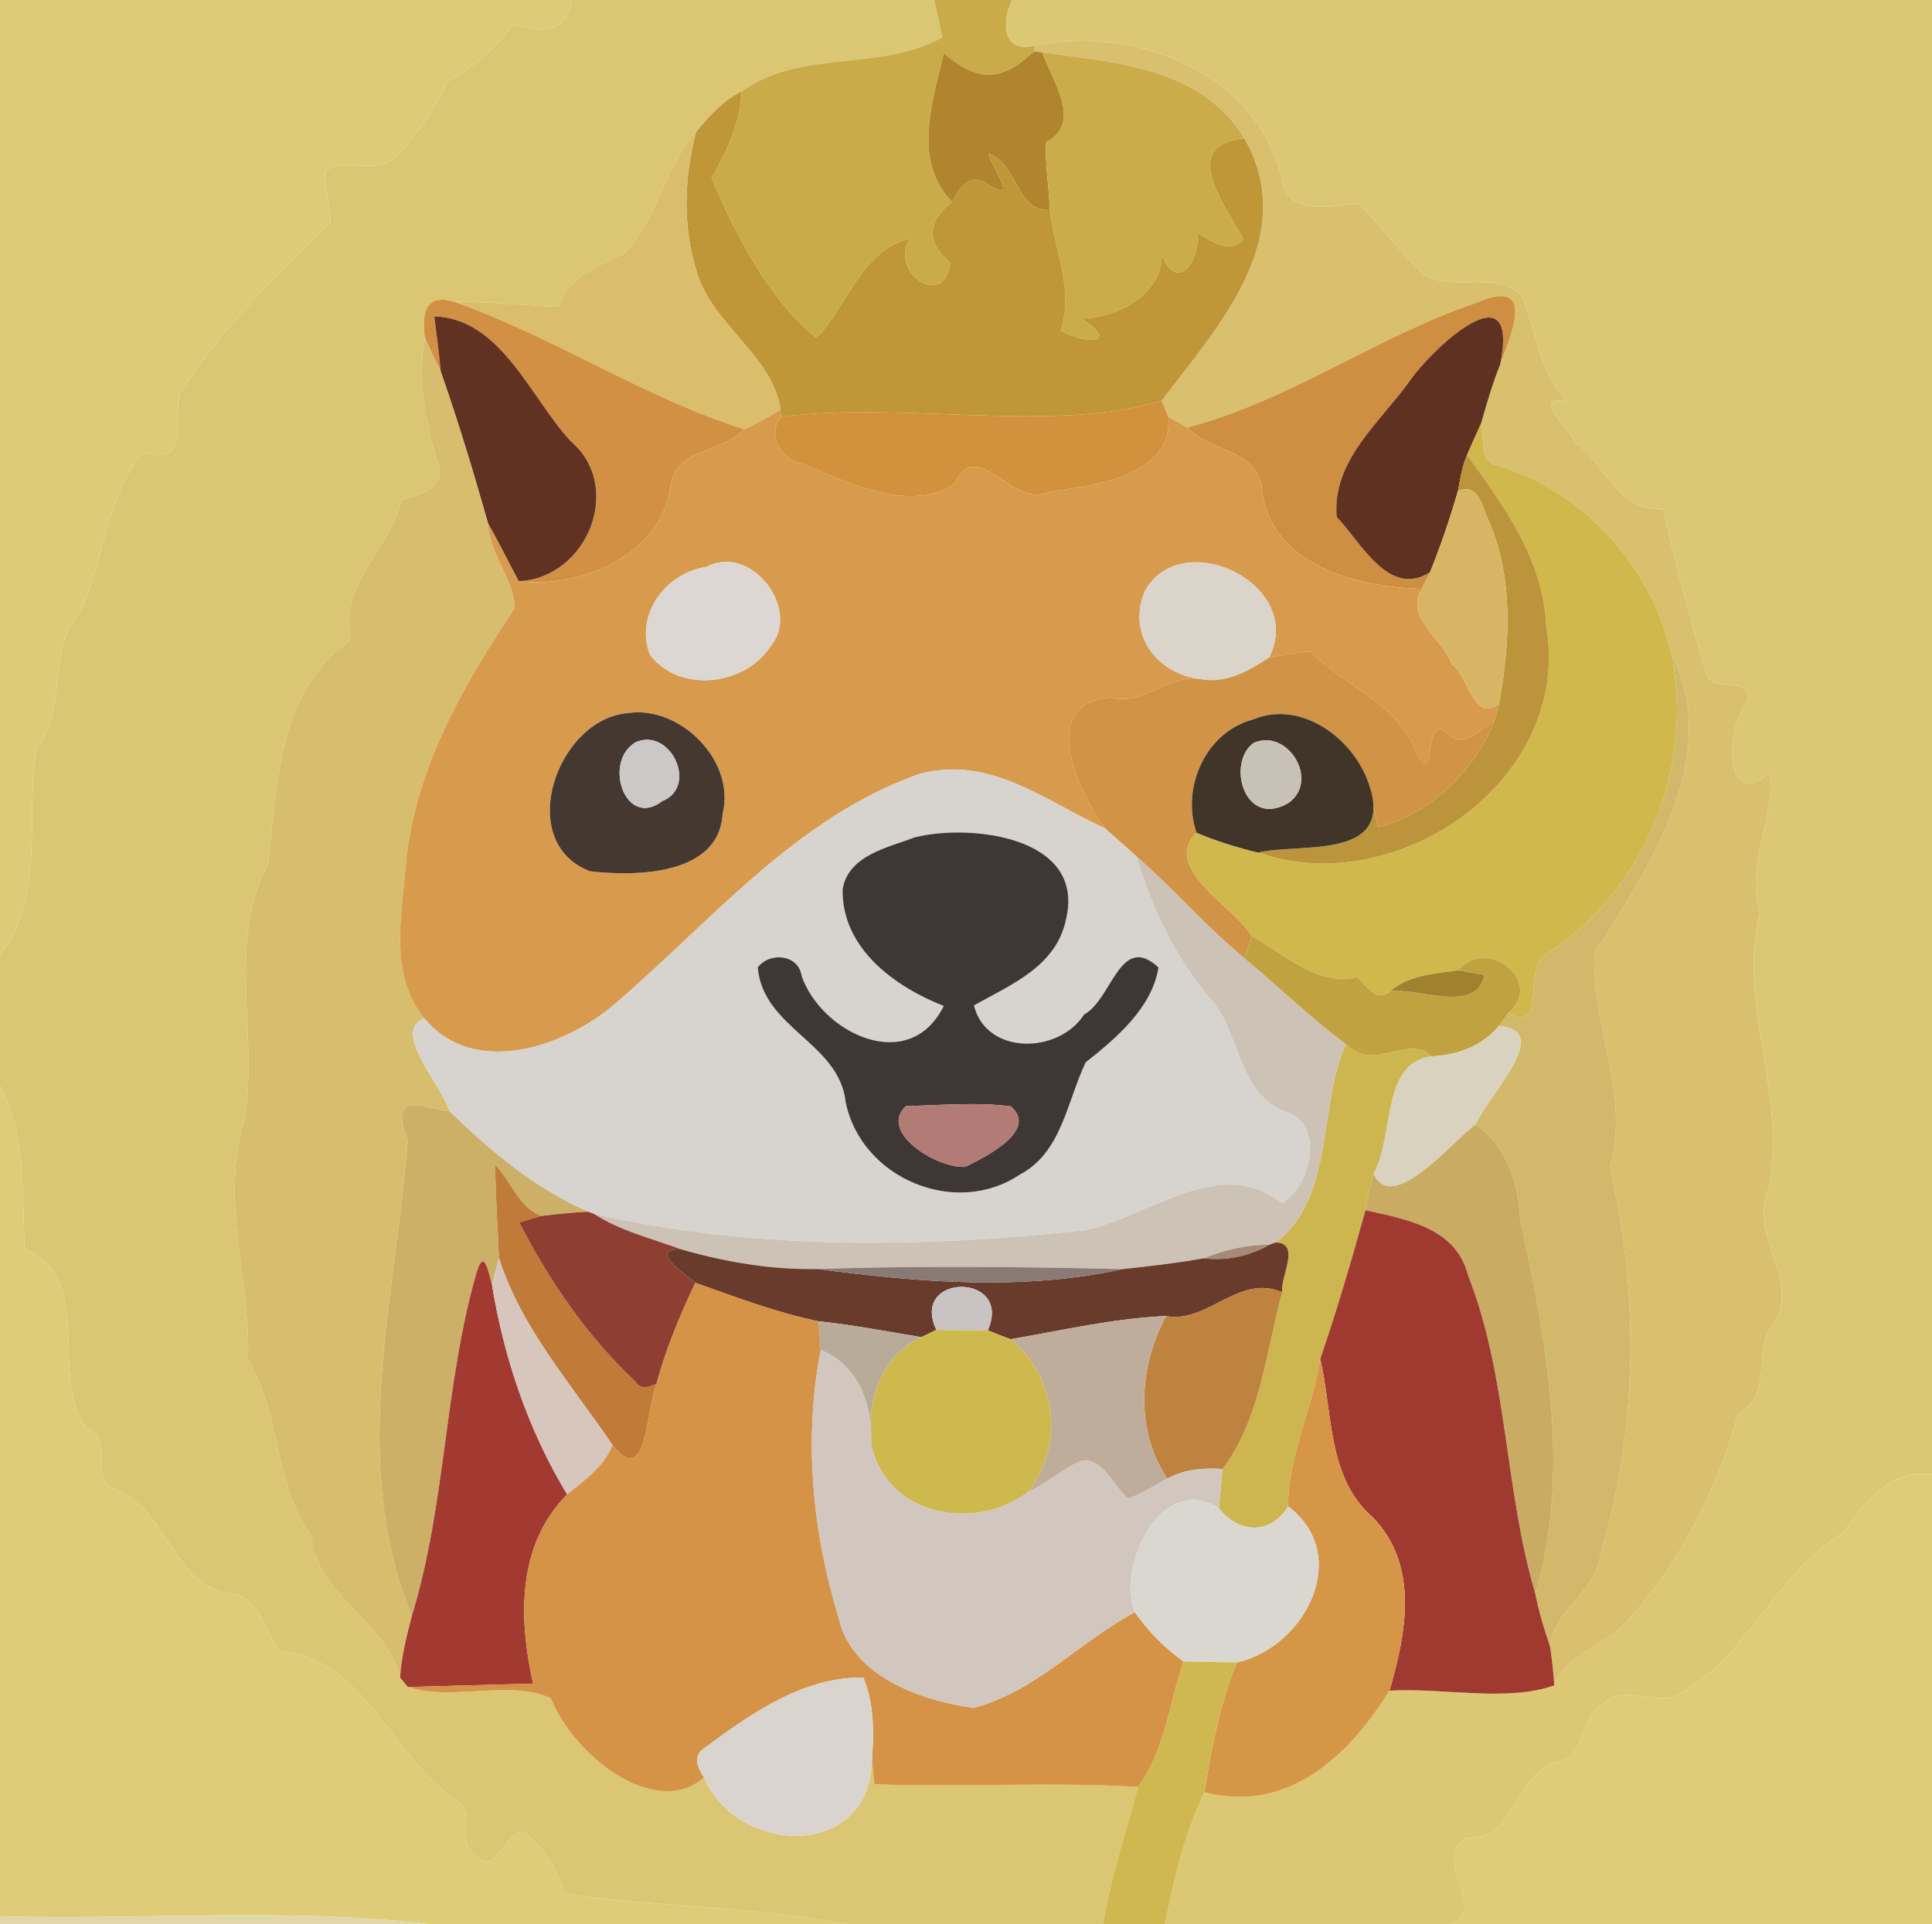 <?xml version="1.0" encoding="UTF-8" ?>
<!DOCTYPE svg PUBLIC "-//W3C//DTD SVG 1.1//EN" "http://www.w3.org/Graphics/SVG/1.1/DTD/svg11.dtd">
<svg width="250pt" height="249pt" viewBox="0 0 250 249" version="1.1" xmlns="http://www.w3.org/2000/svg">
<g id="#dfcb77ff">
<path fill="#dfcb77" opacity="1.00" d=" M 0.00 0.00 L 73.97 0.00 C 73.24 4.56 70.07 4.04 66.30 3.18 C 64.08 6.29 61.32 8.80 57.91 10.54 C 56.03 14.26 53.86 17.97 50.68 20.72 C 48.08 22.54 44.53 20.31 42.04 22.18 C 42.06 24.38 42.74 26.52 42.78 28.72 C 35.85 35.49 28.93 42.33 23.54 50.45 C 21.91 53.03 25.33 60.61 18.48 58.56 C 13.66 64.27 13.46 72.67 10.32 79.35 C 5.95 84.06 8.87 91.70 4.74 96.72 C 3.17 105.50 6.02 115.88 0.00 123.58 L 0.00 0.00 Z" />
</g>
<g id="#dbc673ff">
<path fill="#dbc673" opacity="1.00" d=" M 73.97 0.00 L 120.87 0.00 C 121.22 1.62 121.65 3.22 121.89 4.86 C 113.87 9.31 103.73 6.29 95.95 11.83 C 93.54 13.02 91.76 15.04 90.08 17.07 C 85.90 21.64 85.12 28.29 80.79 32.76 C 77.54 34.39 73.40 35.84 72.26 39.70 C 67.77 39.55 63.28 39.01 58.78 39.06 C 54.96 37.90 54.57 40.64 54.98 43.78 C 53.89 49.54 55.29 55.42 56.92 60.95 C 56.75 63.72 53.95 63.99 51.89 64.74 C 50.52 71.20 43.61 75.64 45.42 82.83 C 35.93 89.32 35.82 101.47 34.72 111.79 C 29.13 122.08 33.72 134.40 31.49 145.44 C 28.54 155.82 32.42 165.48 32.09 175.97 C 36.38 183.04 35.45 192.31 40.29 198.82 C 41.07 206.73 49.88 209.58 51.77 217.10 C 52.02 217.41 52.52 218.02 52.77 218.33 C 58.61 220.21 65.91 217.32 71.26 219.77 C 74.33 227.31 84.78 235.49 91.11 230.04 C 95.35 240.05 112.46 240.87 112.83 227.81 C 112.91 228.59 113.08 230.14 113.16 230.92 C 124.52 231.32 135.90 230.59 147.26 231.26 C 145.67 237.14 143.73 242.97 142.74 249.00 L 109.45 249.00 C 97.46 246.70 84.98 246.80 73.06 245.09 C 72.18 242.35 70.49 239.01 67.83 237.11 C 65.41 236.66 64.19 243.01 61.75 240.30 C 58.78 238.73 61.81 234.76 59.01 233.01 C 50.65 227.34 47.26 214.75 36.33 213.68 C 34.04 211.18 33.84 206.65 29.70 206.26 C 22.29 204.95 21.70 195.45 15.13 192.84 C 11.20 191.82 14.90 185.81 11.15 184.79 C 6.26 178.25 12.42 165.37 3.20 161.65 C 2.82 154.59 3.45 146.95 0.00 140.49 L 0.00 123.58 C 6.02 115.88 3.17 105.50 4.74 96.72 C 8.87 91.70 5.95 84.06 10.32 79.35 C 13.46 72.67 13.66 64.27 18.48 58.56 C 25.33 60.61 21.91 53.03 23.54 50.45 C 28.93 42.33 35.85 35.49 42.78 28.72 C 42.74 26.52 42.06 24.38 42.04 22.18 C 44.53 20.31 48.08 22.54 50.68 20.72 C 53.86 17.97 56.03 14.26 57.91 10.54 C 61.32 8.80 64.08 6.29 66.30 3.18 C 70.07 4.04 73.24 4.56 73.97 0.00 Z" />
</g>
<g id="#c9ac49ff">
<path fill="#c9ac49" opacity="1.00" d=" M 120.87 0.00 L 131.00 0.00 C 129.58 2.84 129.68 7.02 134.01 5.85 L 133.78 6.64 C 129.37 10.90 126.23 10.35 122.13 6.89 C 120.63 13.22 118.05 20.92 123.21 26.13 C 119.97 28.75 119.77 31.23 122.96 34.02 C 122.23 40.18 114.92 35.18 117.77 30.89 C 111.56 32.24 109.70 39.60 105.64 43.73 C 99.41 38.64 95.29 30.57 92.07 23.05 C 94.02 19.56 95.82 15.93 95.95 11.83 C 103.73 6.29 113.87 9.31 121.89 4.86 C 121.65 3.22 121.22 1.62 120.87 0.00 Z" />
</g>
<g id="#dcc874ff">
<path fill="#dcc874" opacity="1.00" d=" M 131.00 0.00 L 250.00 0.00 L 250.00 190.79 C 244.62 190.05 241.27 194.53 238.46 198.38 C 229.86 203.64 226.59 213.72 217.90 218.91 C 214.66 221.32 210.49 217.64 207.53 220.49 C 204.26 221.93 205.55 226.88 201.91 227.93 C 195.67 229.25 196.55 238.10 189.79 237.86 C 185.03 240.76 192.78 247.03 187.74 249.00 L 150.76 249.00 C 151.91 243.17 153.28 237.34 155.85 231.95 C 166.68 234.76 174.58 227.21 179.80 218.80 C 186.70 218.39 194.93 220.31 201.13 218.12 C 202.82 213.89 207.90 212.97 210.65 209.67 C 217.57 202.14 222.28 192.49 224.93 182.92 C 229.51 180.68 226.72 174.96 229.44 171.39 C 233.20 165.86 226.25 159.98 228.78 154.00 C 231.44 141.75 224.68 130.17 227.75 118.14 C 225.78 111.90 229.77 106.18 229.01 99.92 C 223.25 105.40 223.12 94.49 226.02 90.91 C 226.89 87.21 221.77 89.79 220.80 87.26 C 218.75 80.27 216.74 72.71 215.21 65.84 C 209.27 66.28 207.93 60.15 203.78 57.23 C 202.96 55.16 197.85 51.06 202.80 51.96 C 199.08 48.24 198.84 42.69 196.84 38.16 C 193.40 35.01 188.22 37.75 184.41 35.65 C 181.25 32.83 178.79 29.34 175.81 26.34 C 172.31 26.67 166.63 28.11 165.89 23.12 C 162.49 9.27 147.01 3.37 134.01 5.85 C 129.68 7.02 129.58 2.84 131.00 0.00 Z" />
</g>
<g id="#d8c06eff">
<path fill="#d8c06e" opacity="1.00" d=" M 134.01 5.85 C 147.01 3.37 162.49 9.27 165.89 23.12 C 166.63 28.11 172.31 26.67 175.81 26.34 C 178.79 29.34 181.25 32.83 184.41 35.65 C 188.22 37.75 193.40 35.01 196.84 38.16 C 198.84 42.69 199.08 48.24 202.80 51.96 C 197.85 51.06 202.96 55.16 203.78 57.23 C 207.93 60.15 209.27 66.28 215.21 65.84 C 216.74 72.71 218.75 80.27 220.80 87.26 C 221.77 89.79 226.89 87.21 226.02 90.91 C 223.12 94.49 223.25 105.40 229.01 99.92 C 229.77 106.18 225.78 111.90 227.75 118.14 C 224.68 130.17 231.44 141.75 228.78 154.00 C 226.25 159.98 233.20 165.86 229.44 171.39 C 226.72 174.96 229.51 180.68 224.93 182.92 C 222.28 192.49 217.57 202.14 210.65 209.67 C 207.90 212.97 202.82 213.89 201.13 218.12 C 201.01 216.46 200.83 214.81 200.60 213.17 C 201.05 208.24 206.59 206.01 207.11 201.11 C 211.92 184.90 212.16 167.50 208.33 151.11 C 211.01 141.62 205.89 132.56 206.32 123.33 C 213.42 112.36 222.97 97.83 216.30 84.67 C 213.67 73.34 205.05 63.65 193.85 60.23 C 191.21 59.87 192.19 56.63 191.66 54.77 C 192.39 52.19 193.14 49.61 194.14 47.12 C 195.26 43.89 199.13 35.69 191.15 39.15 C 178.21 43.49 166.91 51.86 153.62 55.32 C 152.80 54.86 151.98 54.40 151.17 53.93 C 150.96 53.41 150.54 52.37 150.32 51.85 C 157.46 42.42 168.33 30.81 161.02 17.91 C 155.56 8.78 144.31 8.07 134.89 6.78 L 133.78 6.64 L 134.01 5.85 Z" />
</g>
<g id="#b1842eff">
<path fill="#b1842e" opacity="1.00" d=" M 122.13 6.89 C 126.23 10.35 129.37 10.90 133.78 6.64 L 134.89 6.78 C 136.13 10.45 140.20 15.92 135.38 18.39 C 135.21 21.32 135.75 24.25 135.86 27.19 C 131.38 27.40 131.82 21.22 127.91 19.86 C 128.30 21.71 131.92 26.35 128.00 23.98 C 125.65 22.20 124.29 24.08 123.21 26.13 C 118.05 20.92 120.63 13.22 122.13 6.89 Z" />
</g>
<g id="#caad4aff">
<path fill="#caad4a" opacity="1.00" d=" M 134.89 6.78 C 144.31 8.07 155.56 8.78 161.02 17.91 C 152.39 18.84 158.56 26.51 160.90 30.97 C 159.05 33.03 156.77 31.08 154.91 30.18 C 155.37 33.77 152.24 38.06 150.32 32.91 C 150.46 38.10 144.46 41.20 139.96 41.21 C 144.80 44.49 140.98 44.71 137.26 42.82 C 138.98 37.34 136.46 32.49 135.86 27.19 C 135.75 24.25 135.21 21.32 135.38 18.39 C 140.20 15.92 136.13 10.45 134.89 6.78 Z" />
</g>
<g id="#bf9638ff">
<path fill="#bf9638" opacity="1.00" d=" M 90.08 17.07 C 91.76 15.04 93.54 13.02 95.95 11.83 C 95.82 15.93 94.02 19.56 92.07 23.05 C 95.29 30.57 99.41 38.64 105.64 43.73 C 109.70 39.60 111.56 32.24 117.77 30.89 C 114.92 35.18 122.23 40.18 122.96 34.02 C 119.77 31.23 119.97 28.75 123.21 26.13 C 124.29 24.08 125.65 22.20 128.00 23.98 C 131.92 26.35 128.30 21.71 127.91 19.86 C 131.82 21.22 131.38 27.40 135.86 27.19 C 136.46 32.49 138.98 37.34 137.26 42.82 C 140.98 44.71 144.80 44.49 139.96 41.21 C 144.46 41.20 150.46 38.10 150.32 32.91 C 152.24 38.06 155.37 33.77 154.91 30.18 C 156.77 31.08 159.05 33.03 160.90 30.97 C 158.56 26.51 152.39 18.84 161.02 17.91 C 168.33 30.81 157.46 42.42 150.32 51.85 C 136.04 56.17 117.36 51.91 101.04 53.94 L 101.00 53.01 C 99.99 45.98 91.95 41.90 90.08 34.92 C 88.29 29.18 88.54 22.86 90.08 17.07 Z" />
</g>
<g id="#dabe6bff">
<path fill="#dabe6b" opacity="1.00" d=" M 80.79 32.76 C 85.12 28.29 85.90 21.64 90.08 17.07 C 88.54 22.86 88.29 29.18 90.08 34.92 C 91.95 41.90 99.99 45.98 101.00 53.01 C 99.50 53.96 97.92 54.80 96.31 55.56 C 83.24 51.41 71.69 43.62 58.78 39.06 C 63.28 39.01 67.77 39.55 72.26 39.70 C 73.40 35.84 77.54 34.39 80.79 32.76 Z" />
</g>
<g id="#d19044ff">
<path fill="#d19044" opacity="1.00" d=" M 54.98 43.78 C 54.57 40.64 54.96 37.90 58.78 39.06 C 71.69 43.62 83.24 51.41 96.31 55.56 C 93.41 58.67 87.55 57.89 86.76 62.82 C 85.68 72.17 74.44 76.20 67.11 75.22 C 75.94 74.84 80.82 63.04 73.86 57.11 C 68.61 51.45 64.87 41.24 56.19 40.94 C 56.48 43.33 56.83 45.70 57.03 48.10 C 56.34 46.66 55.67 45.21 54.98 43.78 Z" />
</g>
<g id="#cf8f42ff">
<path fill="#cf8f42" opacity="1.00" d=" M 153.62 55.32 C 166.91 51.86 178.21 43.49 191.15 39.15 C 199.13 35.69 195.26 43.89 194.14 47.12 C 196.68 34.30 185.12 45.33 182.39 49.34 C 178.54 54.71 172.35 59.60 172.96 66.90 C 176.01 70.02 179.68 77.49 185.05 74.05 C 184.78 74.59 184.26 75.67 184.00 76.21 C 175.53 76.02 164.08 73.14 163.24 62.82 C 162.15 58.01 156.48 58.43 153.62 55.32 Z" />
</g>
<g id="#613222ff">
<path fill="#613222" opacity="1.00" d=" M 56.19 40.94 C 64.87 41.24 68.61 51.45 73.86 57.11 C 80.82 63.04 75.94 74.84 67.11 75.22 C 65.78 72.74 64.56 70.21 63.16 67.78 C 61.29 61.17 59.31 54.58 57.03 48.10 C 56.83 45.70 56.48 43.33 56.19 40.94 Z" />
</g>
<g id="#5f3120ff">
<path fill="#5f3120" opacity="1.00" d=" M 182.39 49.34 C 185.12 45.33 196.68 34.30 194.14 47.12 C 193.14 49.61 192.39 52.19 191.66 54.77 C 191.07 56.15 190.42 57.50 189.84 58.88 C 189.17 60.36 188.98 61.98 188.65 63.56 C 187.63 67.11 186.43 70.62 185.05 74.05 C 179.68 77.49 176.01 70.02 172.96 66.90 C 172.35 59.60 178.54 54.71 182.39 49.34 Z" />
</g>
<g id="#d6be6eff">
<path fill="#d6be6e" opacity="1.00" d=" M 54.98 43.78 C 55.67 45.21 56.34 46.66 57.03 48.10 C 59.31 54.58 61.29 61.17 63.16 67.78 C 63.28 71.68 66.59 75.06 66.61 78.70 C 60.12 88.42 54.08 98.84 52.64 110.66 C 52.12 117.57 50.08 125.90 54.91 131.80 C 50.55 133.49 57.17 140.33 58.16 143.81 C 55.44 143.63 50.02 140.72 52.76 147.54 C 51.16 167.97 45.10 189.32 53.29 209.14 C 52.61 211.76 51.94 214.39 51.77 217.10 C 49.88 209.58 41.07 206.73 40.29 198.82 C 35.45 192.31 36.38 183.04 32.09 175.97 C 32.42 165.48 28.54 155.82 31.49 145.44 C 33.72 134.40 29.13 122.08 34.72 111.79 C 35.82 101.47 35.93 89.32 45.42 82.83 C 43.61 75.64 50.52 71.20 51.89 64.74 C 53.95 63.99 56.75 63.72 56.92 60.95 C 55.29 55.42 53.89 49.54 54.98 43.78 Z" />
</g>
<g id="#d2913cff">
<path fill="#d2913c" opacity="1.00" d=" M 150.32 51.85 C 150.54 52.37 150.96 53.41 151.17 53.93 C 151.91 61.73 141.29 62.88 135.64 63.66 C 131.12 65.96 126.42 56.28 123.55 62.58 C 118.02 66.45 109.77 62.54 103.97 60.06 C 101.11 59.68 99.19 56.33 101.04 53.94 C 117.36 51.91 136.04 56.17 150.32 51.85 Z" />
</g>
<g id="#d89a4dff">
<path fill="#d89a4d" opacity="1.00" d=" M 96.31 55.56 C 97.92 54.80 99.50 53.96 101.00 53.01 L 101.04 53.94 C 99.19 56.33 101.11 59.68 103.97 60.06 C 109.77 62.54 118.02 66.45 123.55 62.58 C 126.42 56.28 131.12 65.96 135.64 63.66 C 141.29 62.88 151.91 61.73 151.17 53.93 C 151.98 54.40 152.80 54.86 153.62 55.32 C 156.48 58.43 162.15 58.01 163.24 62.82 C 164.08 73.14 175.53 76.02 184.00 76.21 C 181.63 79.77 186.88 82.91 187.94 86.05 C 189.96 87.35 190.71 93.76 193.99 91.04 C 193.84 91.60 193.54 92.71 193.38 93.26 C 191.52 94.44 189.29 97.00 187.19 94.83 C 184.22 92.08 185.81 102.19 183.37 97.61 C 180.94 90.85 174.10 89.06 169.67 84.34 C 167.83 84.36 166.03 84.82 164.22 85.10 C 168.97 75.65 153.07 67.97 148.20 76.38 C 145.73 82.07 149.69 87.14 155.19 87.87 C 151.02 87.29 147.91 91.41 143.85 90.27 C 134.25 90.79 139.30 102.27 143.00 107.21 C 135.33 103.75 128.21 97.73 119.04 100.14 C 102.84 105.84 91.88 119.46 79.22 130.23 C 72.72 135.62 61.22 139.44 54.91 131.80 C 50.08 125.90 52.12 117.57 52.64 110.66 C 54.08 98.84 60.12 88.42 66.61 78.70 C 66.59 75.06 63.28 71.68 63.16 67.78 C 64.56 70.21 65.78 72.74 67.11 75.22 C 74.44 76.20 85.68 72.17 86.76 62.82 C 87.55 57.89 93.41 58.67 96.31 55.56 M 91.39 73.38 C 86.30 74.09 82.06 79.45 84.11 84.73 C 87.91 89.78 96.40 88.74 99.67 83.68 C 103.76 78.93 97.22 70.25 91.39 73.38 M 81.30 92.28 C 72.04 93.01 66.53 108.99 76.33 112.75 C 81.98 113.43 93.04 113.40 93.50 105.35 C 95.23 98.46 88.00 91.30 81.30 92.28 Z" />
</g>
<g id="#d0b84cff">
<path fill="#d0b84c" opacity="1.00" d=" M 189.84 58.88 C 190.42 57.50 191.07 56.15 191.66 54.77 C 192.19 56.63 191.21 59.87 193.85 60.23 C 205.05 63.65 213.67 73.34 216.30 84.67 C 219.21 99.45 212.97 115.08 200.30 123.32 C 196.70 125.25 200.51 133.83 195.16 131.10 C 200.00 126.99 192.30 121.09 188.69 125.58 C 185.64 126.01 182.33 126.16 179.91 128.28 C 178.02 129.80 176.92 127.61 175.62 126.47 C 170.35 127.69 166.31 123.45 161.97 121.15 C 159.86 117.47 150.16 112.35 154.83 107.77 C 157.39 108.86 160.07 109.67 162.78 110.34 C 180.74 116.62 203.53 100.97 200.08 80.97 C 199.74 72.47 194.61 65.49 189.84 58.88 Z" />
</g>
<g id="#bc943bff">
<path fill="#bc943b" opacity="1.00" d=" M 188.65 63.56 C 188.98 61.98 189.17 60.36 189.84 58.88 C 194.61 65.49 199.74 72.47 200.08 80.97 C 203.53 100.97 180.74 116.62 162.78 110.34 C 168.01 109.06 180.30 111.42 177.24 101.80 C 177.51 103.12 178.04 105.75 178.31 107.07 C 185.16 105.27 190.81 99.75 193.38 93.26 C 193.54 92.71 193.84 91.60 193.99 91.04 C 195.40 83.21 195.87 74.79 192.62 67.35 C 191.75 65.55 191.35 62.44 188.65 63.56 Z" />
</g>
<g id="#d7b565ff">
<path fill="#d7b565" opacity="1.00" d=" M 188.65 63.56 C 191.35 62.44 191.75 65.55 192.62 67.35 C 195.87 74.79 195.40 83.21 193.99 91.04 C 190.71 93.76 189.96 87.35 187.94 86.05 C 186.88 82.91 181.63 79.77 184.00 76.21 C 184.26 75.67 184.78 74.59 185.05 74.05 C 186.43 70.62 187.63 67.11 188.65 63.56 Z" />
</g>
<g id="#dcd7d2ff">
<path fill="#dcd7d2" opacity="1.00" d=" M 91.39 73.38 C 97.22 70.25 103.76 78.93 99.67 83.68 C 96.40 88.74 87.91 89.78 84.11 84.73 C 82.06 79.45 86.30 74.09 91.39 73.38 Z" />
</g>
<g id="#dad4cbff">
<path fill="#dad4cb" opacity="1.00" d=" M 148.20 76.38 C 153.07 67.97 168.97 75.65 164.22 85.10 C 161.52 86.88 158.56 88.56 155.19 87.87 C 149.69 87.14 145.73 82.07 148.20 76.38 Z" />
</g>
<g id="#d19346ff">
<path fill="#d19346" opacity="1.00" d=" M 164.22 85.10 C 166.03 84.82 167.83 84.36 169.67 84.34 C 174.10 89.06 180.94 90.85 183.37 97.61 C 185.81 102.19 184.22 92.08 187.19 94.83 C 189.29 97.00 191.52 94.44 193.38 93.26 C 190.81 99.75 185.16 105.27 178.31 107.07 C 178.04 105.75 177.51 103.12 177.24 101.80 C 175.44 95.77 168.46 90.45 162.12 93.12 C 156.01 94.74 152.81 101.95 154.83 107.77 C 150.16 112.35 159.86 117.47 161.97 121.15 C 161.67 122.12 161.36 123.08 161.05 124.04 C 156.09 119.95 151.89 115.05 147.05 110.84 C 145.73 109.59 144.32 108.44 143.00 107.21 C 139.30 102.27 134.25 90.79 143.85 90.27 C 147.91 91.41 151.02 87.29 155.19 87.87 C 158.56 88.56 161.52 86.88 164.22 85.10 Z" />
</g>
<g id="#d1b86aff">
<path fill="#d1b86a" opacity="1.00" d=" M 216.30 84.67 C 222.97 97.83 213.42 112.36 206.32 123.33 C 205.89 132.56 211.01 141.62 208.33 151.11 C 212.16 167.50 211.92 184.90 207.11 201.11 C 206.59 206.01 201.05 208.24 200.60 213.17 C 199.84 210.89 199.11 208.60 198.67 206.25 C 203.36 190.31 200.09 173.41 196.67 157.52 C 196.47 153.08 194.87 148.04 190.93 145.54 C 192.56 141.76 201.16 133.31 193.93 132.78 C 194.23 132.36 194.85 131.52 195.16 131.10 C 200.51 133.83 196.70 125.25 200.30 123.32 C 212.97 115.08 219.21 99.45 216.30 84.67 Z" />
</g>
<g id="#443831ff">
<path fill="#443831" opacity="1.00" d=" M 81.30 92.28 C 88.00 91.30 95.23 98.46 93.50 105.35 C 93.04 113.40 81.98 113.43 76.33 112.75 C 66.53 108.99 72.04 93.01 81.30 92.28 M 82.19 96.09 C 77.98 98.70 80.95 107.30 85.67 103.69 C 90.45 101.80 86.71 93.99 82.19 96.09 Z" />
</g>
<g id="#413529ff">
<path fill="#413529" opacity="1.00" d=" M 162.12 93.12 C 168.46 90.45 175.44 95.77 177.24 101.80 C 180.30 111.42 168.01 109.06 162.78 110.34 C 160.07 109.67 157.39 108.86 154.83 107.77 C 152.81 101.95 156.01 94.74 162.12 93.12 M 162.23 96.15 C 158.66 98.67 161.02 107.32 166.75 103.90 C 170.81 101.00 166.59 94.19 162.23 96.15 Z" />
</g>
<g id="#cdc8c8ff">
<path fill="#cdc8c8" opacity="1.00" d=" M 82.19 96.09 C 86.71 93.99 90.45 101.80 85.67 103.69 C 80.95 107.30 77.98 98.70 82.19 96.09 Z" />
</g>
<g id="#c8c1b6ff">
<path fill="#c8c1b6" opacity="1.00" d=" M 162.23 96.15 C 166.59 94.19 170.81 101.00 166.75 103.90 C 161.02 107.32 158.66 98.67 162.23 96.15 Z" />
</g>
<g id="#d7d4d0ff">
<path fill="#d7d4d0" opacity="1.00" d=" M 119.04 100.14 C 128.21 97.73 135.33 103.75 143.00 107.21 C 144.32 108.44 145.73 109.59 147.05 110.84 C 149.11 117.75 152.29 124.38 157.12 129.82 C 160.47 134.26 160.40 141.45 166.14 143.80 C 171.49 145.21 169.77 153.37 165.87 155.72 C 157.77 149.27 148.51 157.61 140.28 159.22 C 119.25 161.50 97.58 161.82 76.84 157.08 L 76.08 156.81 C 69.25 153.81 63.46 148.98 58.16 143.81 C 57.17 140.33 50.55 133.49 54.91 131.80 C 61.22 139.44 72.72 135.62 79.22 130.23 C 91.88 119.46 102.84 105.84 119.04 100.14 M 118.37 108.37 C 114.79 109.72 109.78 110.70 109.03 115.09 C 108.92 122.69 115.66 127.64 122.12 130.19 C 117.65 139.21 106.30 133.70 103.73 126.30 C 103.33 123.50 99.60 123.15 98.05 125.20 C 98.73 133.13 108.61 134.93 109.43 142.65 C 111.45 152.50 123.63 157.63 131.99 152.00 C 137.39 149.16 138.07 142.52 140.49 137.49 C 144.51 134.30 149.06 130.45 149.91 125.21 C 144.94 120.58 143.89 129.37 140.28 131.29 C 136.99 136.43 127.63 136.59 126.03 130.12 C 130.87 127.39 136.71 125.08 137.96 118.91 C 140.48 108.14 125.32 106.59 118.37 108.37 Z" />
</g>
<g id="#3f3736ff">
<path fill="#3f3736" opacity="1.00" d=" M 118.37 108.37 C 125.32 106.59 140.48 108.14 137.96 118.91 C 136.71 125.08 130.87 127.39 126.03 130.12 C 127.63 136.59 136.99 136.43 140.28 131.29 C 143.89 129.37 144.94 120.58 149.91 125.21 C 149.06 130.45 144.51 134.30 140.49 137.49 C 138.07 142.52 137.39 149.16 131.99 152.00 C 123.63 157.63 111.45 152.50 109.43 142.65 C 108.61 134.93 98.73 133.13 98.05 125.20 C 99.60 123.15 103.33 123.50 103.73 126.30 C 106.30 133.70 117.65 139.21 122.12 130.19 C 115.66 127.64 108.92 122.69 109.03 115.09 C 109.78 110.70 114.79 109.72 118.37 108.37 M 117.25 143.14 C 113.54 146.50 121.41 151.33 124.93 151.00 C 127.56 149.70 134.43 146.27 130.78 143.18 C 126.30 142.60 121.75 143.05 117.25 143.14 Z" />
</g>
<g id="#cdc2b6ff">
<path fill="#cdc2b6" opacity="1.00" d=" M 147.05 110.84 C 151.89 115.05 156.09 119.95 161.05 124.04 C 165.46 127.69 169.57 131.72 174.17 135.13 C 170.54 143.11 172.73 155.10 165.06 160.80 L 164.26 161.10 C 161.31 161.06 158.45 161.78 155.74 162.85 C 152.26 163.47 148.74 163.87 145.23 164.25 C 132.08 163.93 118.91 163.80 105.77 164.23 C 99.79 164.35 93.87 163.33 88.15 161.69 C 84.34 160.27 80.28 159.33 76.84 157.08 C 97.58 161.82 119.25 161.50 140.28 159.22 C 148.51 157.61 157.77 149.27 165.87 155.72 C 169.77 153.37 171.49 145.21 166.14 143.80 C 160.40 141.45 160.47 134.26 157.12 129.82 C 152.29 124.38 149.11 117.75 147.05 110.84 Z" />
</g>
<g id="#c1a241ff">
<path fill="#c1a241" opacity="1.00" d=" M 161.97 121.15 C 166.31 123.45 170.35 127.69 175.62 126.47 C 176.92 127.61 178.02 129.80 179.91 128.28 C 183.69 127.83 191.08 131.26 192.08 126.17 C 191.23 126.02 189.54 125.73 188.69 125.58 C 192.30 121.09 200.00 126.99 195.16 131.10 C 194.85 131.52 194.23 132.36 193.93 132.78 C 191.76 135.42 188.59 136.54 185.25 136.71 C 182.18 133.74 177.76 138.87 174.17 135.13 C 169.57 131.72 165.46 127.69 161.05 124.04 C 161.36 123.08 161.67 122.12 161.97 121.15 Z" />
</g>
<g id="#a0812eff">
<path fill="#a0812e" opacity="1.00" d=" M 179.91 128.28 C 182.33 126.16 185.64 126.01 188.69 125.58 C 189.54 125.73 191.23 126.02 192.08 126.17 C 191.08 131.26 183.69 127.83 179.91 128.28 Z" />
</g>
<g id="#d9d2bfff">
<path fill="#d9d2bf" opacity="1.00" d=" M 185.25 136.71 C 188.59 136.54 191.76 135.42 193.93 132.78 C 201.16 133.31 192.56 141.76 190.93 145.54 C 188.13 147.51 180.10 157.39 177.74 151.88 C 180.47 147.05 178.65 137.49 185.25 136.71 Z" />
</g>
<g id="#cdb54fff">
<path fill="#cdb54f" opacity="1.00" d=" M 174.17 135.13 C 177.76 138.87 182.18 133.74 185.25 136.71 C 178.65 137.49 180.47 147.05 177.74 151.88 C 177.24 153.42 176.98 155.02 176.69 156.62 C 174.90 163.08 173.02 169.52 170.84 175.86 C 169.83 182.31 166.69 188.32 166.68 194.95 C 164.45 198.65 160.25 198.51 157.72 195.17 C 157.87 193.48 158.04 191.79 158.21 190.11 C 163.13 183.55 163.81 174.93 165.92 167.25 C 165.64 165.20 168.39 160.89 165.06 160.80 C 172.73 155.10 170.54 143.11 174.17 135.13 Z" />
</g>
<g id="#decc78ff">
<path fill="#decc78" opacity="1.00" d=" M 0.00 140.49 C 3.45 146.95 2.82 154.59 3.20 161.65 C 12.42 165.37 6.26 178.25 11.15 184.79 C 14.90 185.81 11.20 191.82 15.13 192.84 C 21.70 195.45 22.29 204.95 29.70 206.26 C 33.84 206.65 34.04 211.18 36.33 213.68 C 47.26 214.75 50.65 227.34 59.01 233.01 C 61.81 234.76 58.78 238.73 61.75 240.30 C 64.19 243.01 65.41 236.66 67.83 237.11 C 70.49 239.01 72.18 242.35 73.06 245.09 C 84.98 246.80 97.46 246.70 109.45 249.00 L 55.47 249.00 C 37.09 246.83 18.48 248.50 0.00 248.00 L 0.00 140.49 Z" />
</g>
<g id="#ccb067ff">
<path fill="#ccb067" opacity="1.00" d=" M 52.76 147.54 C 50.02 140.72 55.44 143.63 58.16 143.81 C 63.46 148.98 69.25 153.81 76.08 156.81 C 74.08 156.92 72.08 157.11 70.09 157.36 C 67.13 156.32 66.14 152.86 64.08 150.76 C 64.12 154.77 64.40 158.79 64.57 162.81 C 64.26 163.95 63.96 165.09 63.66 166.24 C 63.15 164.49 62.65 161.45 61.67 164.69 C 57.48 179.16 57.73 194.65 53.29 209.14 C 45.10 189.32 51.16 167.97 52.76 147.54 Z" />
</g>
<g id="#b37b75ff">
<path fill="#b37b75" opacity="1.00" d=" M 117.25 143.14 C 121.75 143.05 126.30 142.60 130.78 143.18 C 134.43 146.27 127.56 149.70 124.93 151.00 C 121.41 151.33 113.54 146.50 117.25 143.14 Z" />
</g>
<g id="#c9ab64ff">
<path fill="#c9ab64" opacity="1.00" d=" M 177.74 151.88 C 180.10 157.39 188.13 147.51 190.93 145.54 C 194.87 148.04 196.47 153.08 196.67 157.52 C 200.09 173.41 203.36 190.31 198.67 206.25 C 194.66 192.74 195.14 178.15 189.95 165.01 C 188.39 158.86 181.93 157.80 176.69 156.62 C 176.98 155.02 177.24 153.42 177.74 151.88 Z" />
</g>
<g id="#c07b38ff">
<path fill="#c07b38" opacity="1.00" d=" M 64.08 150.76 C 66.14 152.86 67.13 156.32 70.09 157.36 C 69.12 157.62 68.15 157.90 67.19 158.21 C 71.08 165.79 76.00 172.95 82.23 178.82 C 82.90 179.95 83.98 179.46 84.95 179.10 C 83.65 182.19 83.81 192.83 79.26 187.03 C 74.03 179.24 67.43 171.91 64.57 162.81 C 64.40 158.79 64.12 154.77 64.08 150.76 Z" />
</g>
<g id="#8f3f31ff">
<path fill="#8f3f31" opacity="1.00" d=" M 70.09 157.36 C 72.08 157.11 74.08 156.92 76.08 156.81 L 76.84 157.08 C 80.28 159.33 84.34 160.27 88.15 161.69 C 83.70 161.55 88.55 164.83 89.98 166.02 C 87.98 170.24 86.17 174.58 84.95 179.10 C 83.98 179.46 82.90 179.95 82.23 178.82 C 76.00 172.95 71.08 165.79 67.19 158.21 C 68.15 157.90 69.12 157.62 70.09 157.36 Z" />
</g>
<g id="#a03930ff">
<path fill="#a03930" opacity="1.00" d=" M 170.84 175.86 C 173.02 169.52 174.90 163.08 176.69 156.62 C 181.93 157.80 188.39 158.86 189.95 165.01 C 195.14 178.15 194.66 192.74 198.67 206.25 C 199.11 208.60 199.84 210.89 200.60 213.17 C 200.83 214.81 201.01 216.46 201.13 218.12 C 194.93 220.31 186.70 218.39 179.80 218.80 C 181.97 211.33 183.66 202.64 177.66 196.38 C 171.75 191.35 172.46 182.82 170.84 175.86 Z" />
</g>
<g id="#a68978ff">
<path fill="#a68978" opacity="1.00" d=" M 155.74 162.85 C 158.45 161.78 161.31 161.06 164.26 161.10 C 161.65 162.58 158.72 163.20 155.74 162.85 Z" />
</g>
<g id="#683b2cff">
<path fill="#683b2c" opacity="1.00" d=" M 164.26 161.10 L 165.06 160.80 C 168.39 160.89 165.64 165.20 165.92 167.25 C 160.32 164.78 156.29 171.33 150.89 170.32 C 144.12 170.61 137.43 172.18 130.76 173.32 C 129.77 172.95 128.79 172.57 127.82 172.17 C 131.15 164.67 117.67 164.69 121.16 172.11 C 120.67 172.35 119.71 172.81 119.23 173.05 C 114.80 172.33 110.40 171.46 105.94 171.00 C 100.45 169.88 95.24 167.88 89.98 166.02 C 88.55 164.83 83.70 161.55 88.15 161.69 C 93.87 163.33 99.79 164.35 105.77 164.23 C 118.85 165.94 132.21 167.09 145.23 164.25 C 148.74 163.87 152.26 163.47 155.74 162.85 C 158.72 163.20 161.65 162.58 164.26 161.10 Z" />
</g>
<g id="#a33a31ff">
<path fill="#a33a31" opacity="1.00" d=" M 61.67 164.69 C 62.65 161.45 63.15 164.49 63.66 166.24 C 65.21 175.80 68.38 185.11 73.39 193.41 C 66.88 199.96 67.10 209.41 68.98 217.89 C 63.57 218.04 58.17 218.19 52.77 218.33 C 52.52 218.02 52.02 217.41 51.77 217.10 C 51.94 214.39 52.61 211.76 53.29 209.14 C 57.73 194.65 57.48 179.16 61.67 164.69 Z" />
</g>
<g id="#d6c6bcff">
<path fill="#d6c6bc" opacity="1.00" d=" M 63.66 166.24 C 63.96 165.09 64.26 163.95 64.57 162.81 C 67.43 171.91 74.03 179.24 79.26 187.03 C 78.14 189.84 75.64 191.57 73.39 193.41 C 68.38 185.11 65.21 175.80 63.66 166.24 Z" />
</g>
<g id="#897a74ff">
<path fill="#897a74" opacity="1.00" d=" M 105.77 164.23 C 118.91 163.80 132.08 163.93 145.23 164.25 C 132.21 167.09 118.85 165.94 105.77 164.23 Z" />
</g>
<g id="#d49347ff">
<path fill="#d49347" opacity="1.00" d=" M 89.98 166.02 C 95.24 167.88 100.45 169.88 105.94 171.00 C 106.03 172.23 106.11 173.47 106.20 174.71 C 103.98 186.26 105.11 198.19 108.53 209.38 C 110.20 216.98 119.23 220.09 125.99 221.03 C 133.96 218.93 139.72 212.47 146.84 208.64 C 148.58 211.11 150.69 213.29 153.17 215.02 C 151.28 220.43 150.77 226.61 147.26 231.26 C 135.90 230.59 124.52 231.32 113.16 230.92 C 113.08 230.14 112.91 228.59 112.83 227.81 C 113.10 224.18 113.11 220.50 111.72 217.10 C 103.97 217.00 97.15 221.77 91.20 226.20 C 89.60 227.18 90.24 228.79 91.11 230.04 C 84.78 235.49 74.33 227.31 71.26 219.77 C 65.91 217.32 58.61 220.21 52.77 218.33 C 58.17 218.19 63.57 218.04 68.98 217.89 C 67.10 209.41 66.88 199.96 73.39 193.41 C 75.64 191.57 78.14 189.84 79.26 187.03 C 83.81 192.83 83.65 182.19 84.95 179.10 C 86.17 174.58 87.98 170.24 89.98 166.02 Z" />
</g>
<g id="#be833fff">
<path fill="#be833f" opacity="1.00" d=" M 150.89 170.32 C 156.29 171.33 160.32 164.78 165.92 167.25 C 163.81 174.93 163.13 183.55 158.21 190.11 C 155.73 189.93 153.25 190.17 151.04 191.36 C 146.84 185.06 147.37 176.82 150.89 170.32 Z" />
</g>
<g id="#cac3c3ff">
<path fill="#cac3c3" opacity="1.00" d=" M 121.16 172.11 C 117.67 164.69 131.15 164.67 127.82 172.17 C 126.15 172.16 122.82 172.13 121.16 172.11 Z" />
</g>
<g id="#bfad9cff">
<path fill="#bfad9c" opacity="1.00" d=" M 130.76 173.32 C 137.43 172.18 144.12 170.61 150.89 170.32 C 147.37 176.82 146.84 185.06 151.04 191.36 C 149.40 192.30 147.77 193.25 146.03 193.97 C 144.00 192.42 142.98 188.88 140.08 189.01 C 137.54 190.04 135.50 191.98 133.01 193.12 C 137.80 187.02 136.76 178.24 130.76 173.32 Z" />
</g>
<g id="#b8ab99ff">
<path fill="#b8ab99" opacity="1.00" d=" M 105.94 171.00 C 110.40 171.46 114.80 172.33 119.23 173.05 C 113.74 175.64 112.15 181.47 112.79 187.20 C 112.88 181.99 111.31 176.83 106.20 174.71 C 106.11 173.47 106.03 172.23 105.94 171.00 Z" />
</g>
<g id="#ceb94eff">
<path fill="#ceb94e" opacity="1.00" d=" M 121.16 172.11 C 122.82 172.13 126.15 172.16 127.82 172.17 C 128.79 172.57 129.77 172.95 130.76 173.32 C 136.76 178.24 137.80 187.02 133.01 193.12 C 126.19 198.23 114.91 196.27 112.79 187.20 C 112.15 181.47 113.74 175.64 119.23 173.05 C 119.71 172.81 120.67 172.35 121.16 172.11 Z" />
</g>
<g id="#d1c7beff">
<path fill="#d1c7be" opacity="1.00" d=" M 106.20 174.71 C 111.31 176.83 112.88 181.99 112.79 187.20 C 114.91 196.27 126.19 198.23 133.01 193.12 C 135.50 191.98 137.54 190.04 140.08 189.01 C 142.98 188.88 144.00 192.42 146.03 193.97 C 147.77 193.25 149.40 192.30 151.04 191.36 C 153.25 190.17 155.73 189.93 158.21 190.11 C 158.04 191.79 157.87 193.48 157.72 195.17 C 150.25 190.61 144.57 202.40 146.84 208.64 C 139.72 212.47 133.96 218.93 125.99 221.03 C 119.23 220.09 110.20 216.98 108.53 209.38 C 105.11 198.19 103.98 186.26 106.20 174.71 Z" />
</g>
<g id="#d69648ff">
<path fill="#d69648" opacity="1.00" d=" M 166.68 194.95 C 166.69 188.32 169.83 182.31 170.84 175.86 C 172.46 182.82 171.75 191.35 177.66 196.38 C 183.66 202.64 181.97 211.33 179.80 218.80 C 174.58 227.21 166.68 234.76 155.85 231.95 C 156.71 226.24 157.89 220.53 160.02 215.15 C 168.88 213.21 175.05 201.29 166.68 194.95 Z" />
</g>
<g id="#decc77ff">
<path fill="#decc77" opacity="1.00" d=" M 238.46 198.38 C 241.27 194.53 244.62 190.05 250.00 190.79 L 250.00 249.00 L 187.74 249.00 C 192.78 247.03 185.03 240.76 189.79 237.86 C 196.55 238.10 195.67 229.25 201.91 227.93 C 205.55 226.88 204.26 221.93 207.53 220.49 C 210.49 217.64 214.66 221.32 217.90 218.91 C 226.59 213.72 229.86 203.64 238.46 198.38 Z" />
</g>
<g id="#dad7d1ff">
<path fill="#dad7d1" opacity="1.00" d=" M 146.84 208.64 C 144.57 202.40 150.25 190.61 157.72 195.17 C 160.25 198.51 164.45 198.65 166.68 194.95 C 175.05 201.29 168.88 213.21 160.02 215.15 C 158.31 215.12 154.88 215.05 153.17 215.02 C 150.69 213.29 148.58 211.11 146.84 208.64 Z" />
</g>
<g id="#d0b850ff">
<path fill="#d0b850" opacity="1.00" d=" M 153.17 215.02 C 154.88 215.05 158.31 215.12 160.02 215.15 C 157.89 220.53 156.71 226.24 155.85 231.95 C 153.28 237.34 151.91 243.17 150.76 249.00 L 142.74 249.00 C 143.73 242.97 145.67 237.14 147.26 231.26 C 150.77 226.61 151.28 220.43 153.17 215.02 Z" />
</g>
<g id="#d9d4ceff">
<path fill="#d9d4ce" opacity="1.00" d=" M 91.20 226.20 C 97.15 221.77 103.97 217.00 111.72 217.10 C 113.11 220.50 113.10 224.18 112.83 227.81 C 112.46 240.87 95.35 240.05 91.11 230.04 C 90.24 228.79 89.60 227.18 91.20 226.20 Z" />
</g>
<g id="#e1d7a8ff">
<path fill="#e1d7a8" opacity="1.00" d=" M 0.00 248.00 C 18.48 248.50 37.09 246.83 55.47 249.00 L 0.00 249.00 L 0.00 248.00 Z" />
</g>
</svg>
